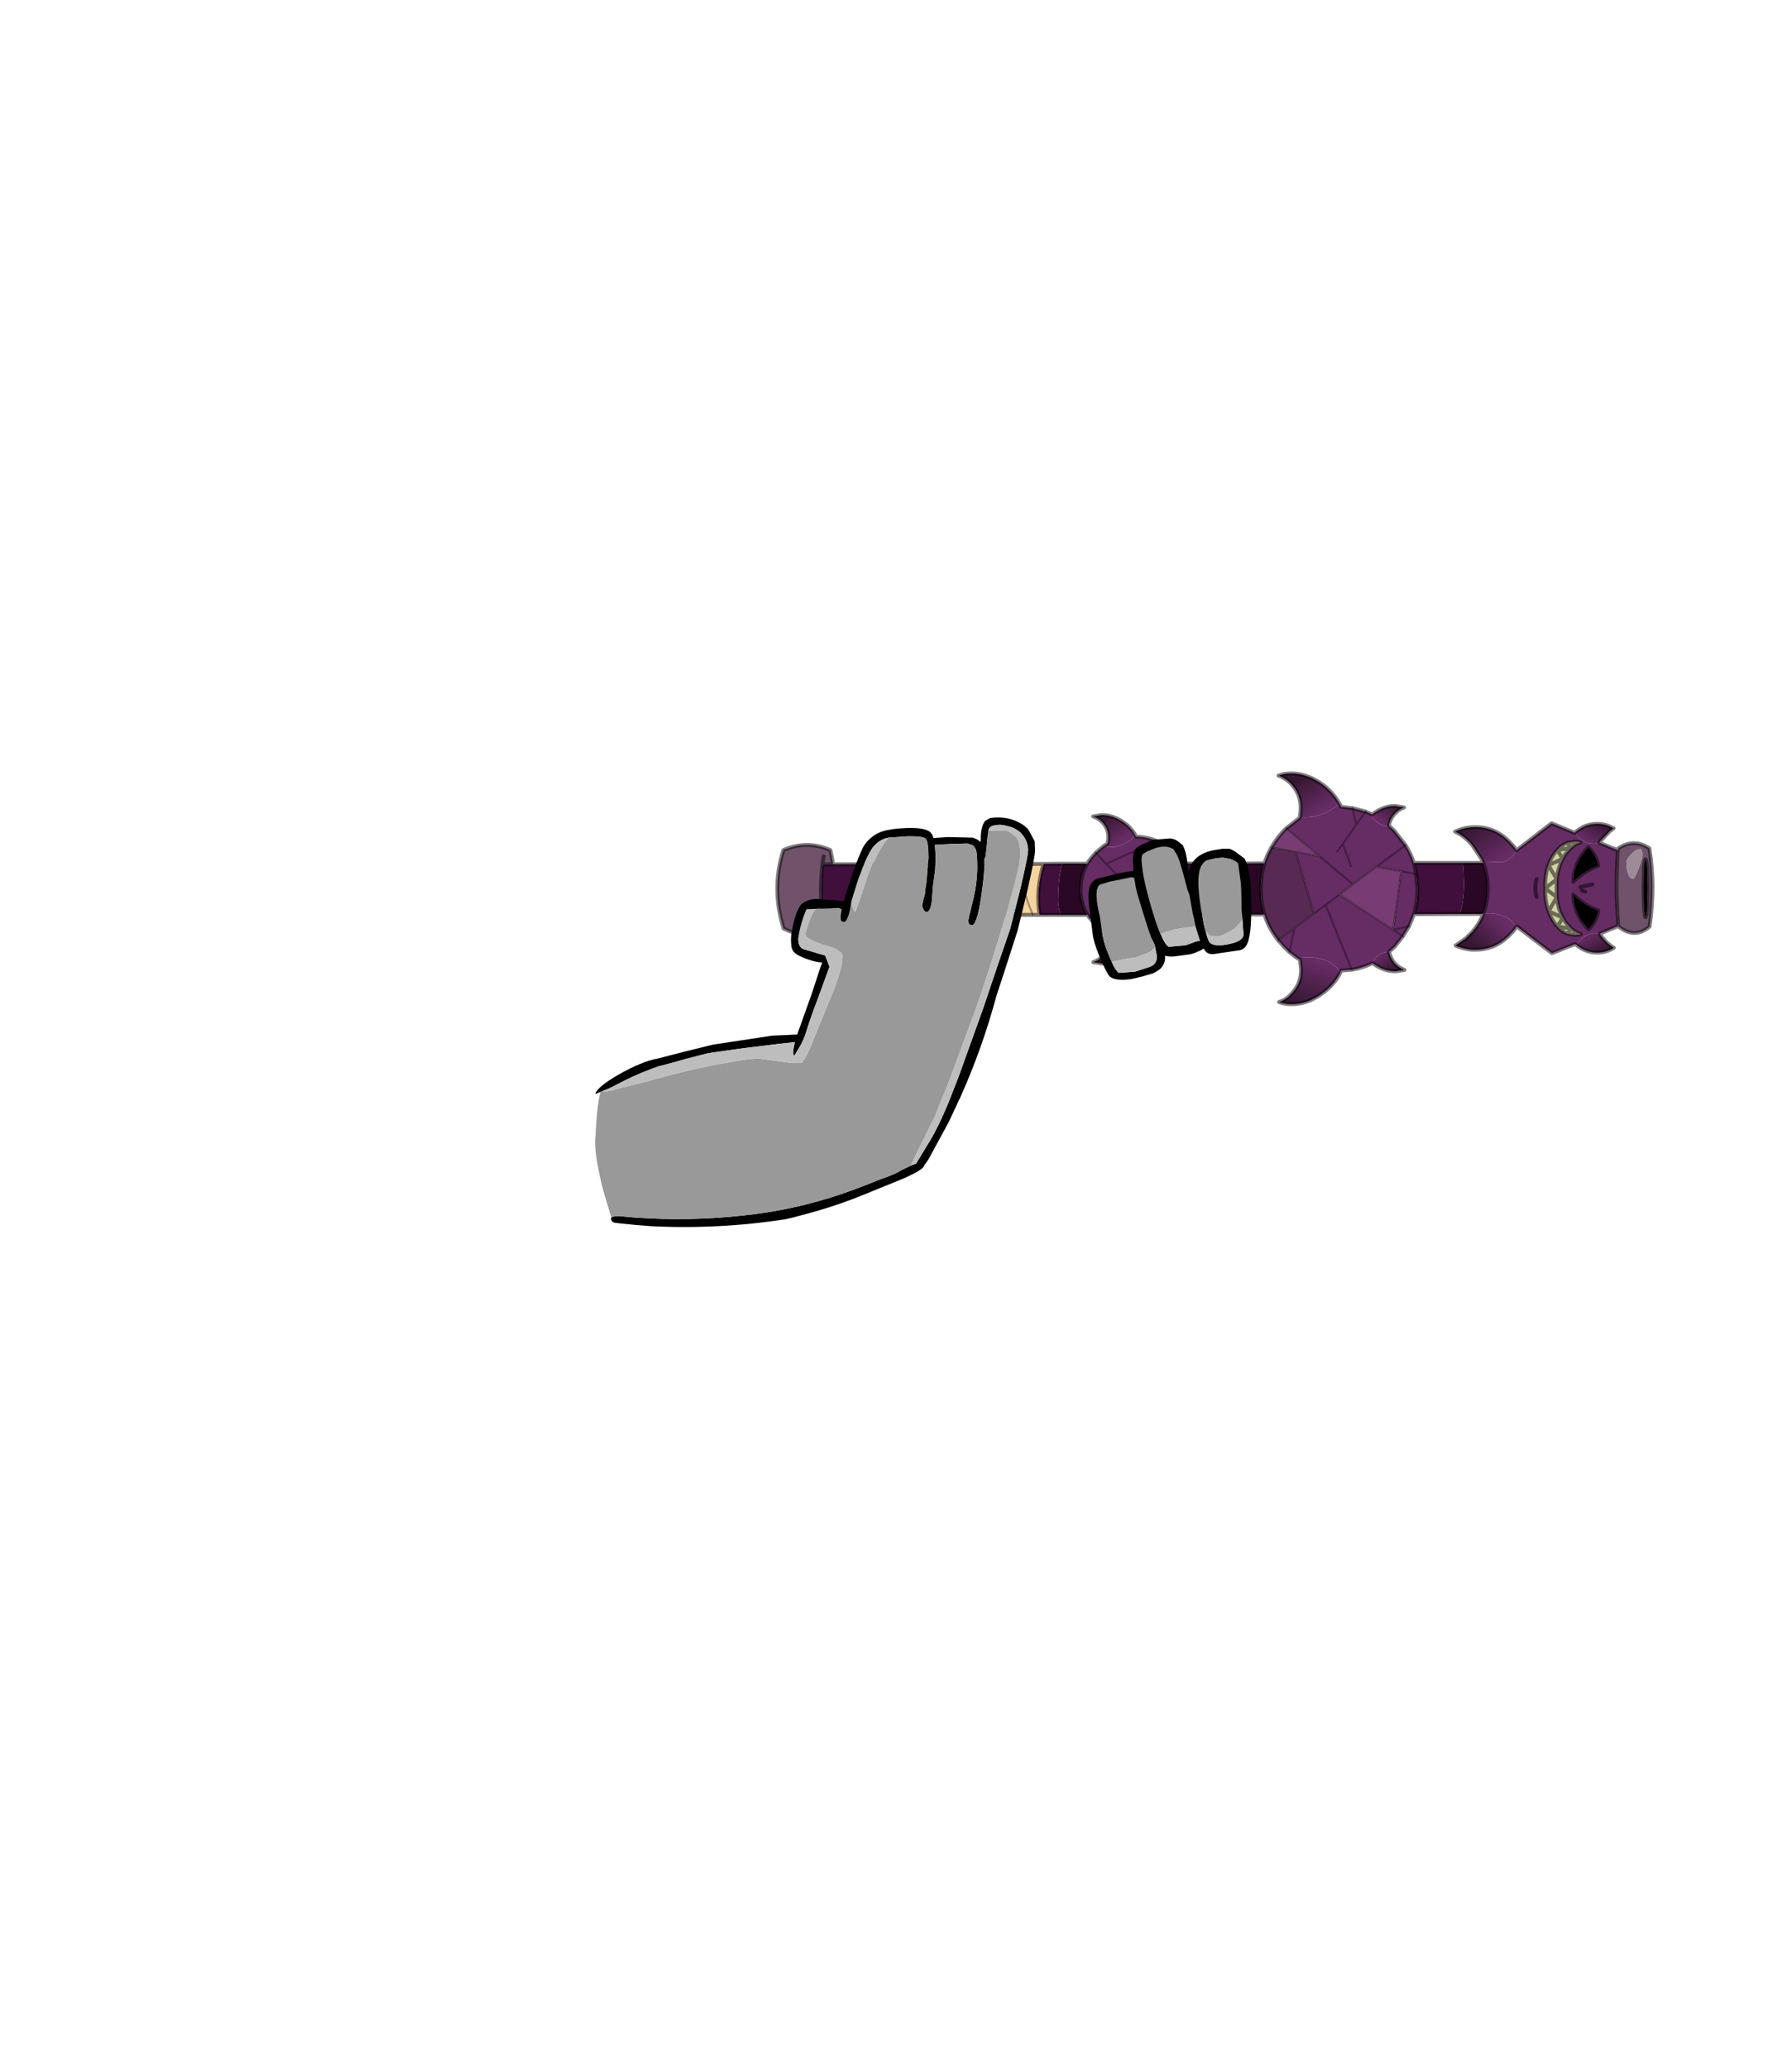 <?xml version="1.0" encoding="UTF-8" standalone="no"?>
<svg xmlns:xlink="http://www.w3.org/1999/xlink" height="531.5px" width="460.6px" xmlns="http://www.w3.org/2000/svg">
  <g transform="matrix(1.0, 0.0, 0.0, 1.0, 193.65, 334.05)">
    <use height="117.05" transform="matrix(1.0, 0.0, 0.0, 1.0, -40.7, -135.75)" width="272.3" xlink:href="#shape0"/>
  </g>
  <defs>
    <g id="shape0" transform="matrix(1.0, 0.0, 0.0, 1.0, 40.7, 135.75)">
      <path d="M90.1 -116.65 L91.0 -117.2 91.15 -117.9 Q91.55 -120.65 89.8 -122.6 88.75 -123.75 87.3 -124.2 L89.55 -124.55 Q92.55 -124.55 95.25 -122.6 97.0 -121.35 98.0 -119.7 97.65 -118.6 96.6 -117.9 93.05 -115.6 90.1 -116.65" fill="url(#gradient0)" fill-rule="evenodd" stroke="none"/>
      <path d="M98.0 -119.7 L98.35 -119.0 Q101.2 -118.95 103.6 -117.9 L103.9 -117.8 106.85 -115.95 107.85 -115.1 108.55 -114.4 110.2 -112.1 Q111.4 -110.15 111.75 -107.85 L111.95 -106.75 111.95 -105.55 Q111.95 -102.45 110.75 -99.8 L110.3 -98.95 Q109.3 -97.4 107.9 -96.0 L106.9 -95.05 103.95 -93.2 Q101.45 -92.05 98.55 -92.0 96.6 -94.35 93.55 -95.25 L93.35 -95.25 92.25 -95.1 90.65 -94.0 Q89.4 -94.8 88.25 -95.95 L86.35 -98.2 85.85 -98.9 Q84.1 -101.85 84.1 -105.5 84.1 -109.1 85.8 -112.05 86.7 -113.55 88.0 -114.85 L88.2 -115.05 90.1 -116.65 Q93.05 -115.6 96.6 -117.9 97.65 -118.6 98.0 -119.7 M136.95 -121.15 L140.35 -123.8 140.45 -124.05 Q145.8 -123.55 150.0 -127.05 L150.6 -127.55 151.1 -126.65 153.95 -126.35 157.35 -125.45 158.75 -124.85 Q159.6 -122.4 162.7 -121.65 L163.7 -121.5 164.75 -120.5 167.6 -116.85 Q169.0 -114.65 169.75 -112.25 L170.35 -109.4 170.35 -109.35 170.7 -105.7 Q170.7 -102.2 169.8 -99.1 L168.55 -96.0 166.95 -93.4 164.85 -90.75 163.45 -89.45 162.25 -89.3 Q161.55 -89.1 160.8 -88.7 159.45 -87.55 159.05 -86.45 156.6 -85.25 153.8 -84.8 L151.15 -84.6 150.85 -84.05 Q148.9 -87.6 143.05 -88.05 L139.7 -87.85 137.75 -89.35 136.35 -90.7 134.9 -92.35 139.05 -95.45 144.05 -99.2 139.4 -115.1 145.55 -113.95 154.1 -106.75 145.55 -113.95 136.95 -121.15 M159.25 -124.85 L159.3 -124.9 159.35 -124.65 159.25 -124.85 M187.6 -112.25 L187.55 -112.3 187.5 -112.4 192.9 -112.55 Q195.25 -113.45 196.1 -115.6 L196.1 -115.55 196.15 -115.5 205.15 -122.45 211.1 -120.0 211.5 -120.35 211.5 -119.55 Q213.35 -116.85 216.75 -117.25 L216.85 -117.3 217.45 -117.45 222.2 -115.5 Q221.5 -106.3 222.3 -96.05 L217.5 -94.05 217.6 -93.95 Q214.25 -94.95 211.5 -91.2 L211.15 -91.4 205.25 -89.05 196.2 -95.95 196.1 -95.75 196.0 -95.65 Q195.1 -97.8 192.5 -98.7 190.15 -99.55 187.6 -99.2 188.75 -102.15 188.75 -105.7 188.75 -109.25 187.6 -112.25 M94.3 -108.25 L96.45 -106.0 98.55 -103.8 99.1 -103.25 101.05 -101.2 106.9 -95.05 101.05 -101.2 99.1 -103.25 98.55 -103.8 90.3 -103.2 98.55 -103.8 96.45 -106.0 94.3 -108.25 90.3 -103.2 86.35 -98.2 90.3 -103.2 94.3 -108.25 90.7 -112.0 88.0 -114.85 90.7 -112.0 94.3 -108.25 M108.55 -114.4 L106.9 -113.25 96.45 -106.0 106.9 -113.25 97.15 -114.95 90.7 -112.0 97.15 -114.95 106.9 -113.25 108.55 -114.4 M97.15 -114.95 L103.6 -117.9 97.15 -114.95 M109.05 -106.4 L99.1 -103.25 109.05 -106.4 111.75 -107.85 109.05 -106.4 111.95 -106.75 109.05 -106.4 M101.05 -101.2 L110.75 -99.8 101.05 -101.2 M154.1 -106.75 L150.6 -104.1 147.05 -101.45 144.05 -99.2 147.05 -101.45 150.6 -104.1 164.45 -95.05 166.5 -110.1 160.15 -111.25 154.1 -106.75 M150.05 -115.1 L151.5 -117.15 154.95 -122.1 157.35 -125.45 154.95 -122.1 151.5 -117.15 153.6 -111.4 151.5 -117.15 150.05 -115.1 M154.95 -122.1 L153.95 -126.35 154.95 -122.1 M139.05 -95.45 L137.75 -89.35 139.05 -95.45 M147.05 -101.45 L153.8 -84.8 147.05 -101.45 M166.5 -110.1 L170.35 -109.4 166.5 -110.1 M201.3 -103.5 Q200.65 -105.8 201.3 -108.1 200.65 -105.8 201.3 -103.5 M217.1 -111.5 Q216.8 -114.1 214.6 -116.25 210.85 -112.4 210.75 -107.45 213.7 -110.3 217.1 -111.5 M203.55 -105.7 L203.5 -105.0 Q203.5 -102.2 204.4 -99.85 204.9 -98.35 205.75 -97.05 L206.65 -95.9 Q207.85 -94.6 209.25 -94.05 L211.2 -93.75 212.55 -93.9 212.7 -93.95 212.6 -93.95 Q211.35 -94.35 210.15 -95.4 L208.7 -97.05 208.05 -98.15 Q206.75 -100.5 206.5 -103.45 L206.45 -104.75 206.45 -105.65 206.45 -106.6 206.5 -108.05 Q206.75 -110.95 208.05 -113.35 L208.65 -114.45 210.1 -116.1 Q211.25 -117.2 212.6 -117.55 L211.15 -117.75 209.2 -117.4 Q207.8 -116.9 206.6 -115.55 L205.7 -114.45 Q204.85 -113.15 204.35 -111.65 203.5 -109.3 203.5 -106.45 L203.55 -105.75 203.55 -105.7 M212.9 -105.2 L213.8 -104.85 212.9 -105.2 M210.75 -104.05 Q210.9 -99.05 214.65 -95.2 216.8 -97.45 217.15 -100.0 213.75 -101.2 210.75 -104.05 M212.55 -106.05 L215.65 -106.75 212.55 -106.05 M166.95 -93.4 L164.45 -95.05 168.55 -96.0 164.45 -95.05 166.95 -93.4 M167.6 -116.85 L160.15 -111.25 167.6 -116.85" fill="#662c64" fill-rule="evenodd" stroke="none"/>
      <path d="M124.5 -112.1 L131.35 -112.15 Q130.4 -109.05 130.4 -105.6 130.4 -102.1 131.35 -99.0 L124.65 -99.0 124.65 -99.1 Q123.85 -101.65 123.85 -105.6 123.85 -108.05 124.25 -110.6 L124.5 -112.1 M182.15 -112.25 L187.6 -112.25 Q188.75 -109.25 188.75 -105.7 188.75 -102.15 187.6 -99.2 L187.25 -99.15 181.55 -99.15 181.9 -100.35 Q182.65 -103.05 182.65 -106.8 L182.5 -111.25 182.15 -112.25 M85.85 -98.9 L79.0 -98.9 Q78.3 -100.9 78.3 -102.6 78.3 -107.35 79.05 -110.8 L79.4 -112.05 85.8 -112.05 Q84.1 -109.1 84.1 -105.5 84.1 -101.85 85.85 -98.9" fill="#2b0726" fill-rule="evenodd" stroke="none"/>
      <path d="M110.2 -112.1 L124.5 -112.1 124.25 -110.6 Q123.85 -108.05 123.85 -105.6 123.85 -101.65 124.65 -99.1 L124.65 -99.0 110.3 -98.95 110.75 -99.8 Q111.95 -102.45 111.95 -105.55 L111.95 -106.75 111.75 -107.85 Q111.4 -110.15 110.2 -112.1 M169.75 -112.25 L182.15 -112.25 182.5 -111.25 182.65 -106.8 Q182.65 -103.05 181.9 -100.35 L181.55 -99.15 169.8 -99.1 Q170.7 -102.2 170.7 -105.7 L170.35 -109.35 170.35 -109.4 169.75 -112.25 M79.0 -98.9 L73.55 -98.9 Q73.05 -102.5 73.25 -105.0 73.45 -107.5 73.95 -109.5 74.35 -111.5 74.65 -112.0 L79.4 -112.05 79.05 -110.8 Q78.3 -107.35 78.3 -102.6 78.3 -100.9 79.0 -98.9 M33.05 -98.8 L20.45 -98.8 17.95 -98.75 17.75 -98.75 Q16.95 -105.15 17.75 -111.9 L17.95 -111.9 20.5 -111.9 33.8 -111.95 Q33.2 -110.95 32.75 -109.65 31.95 -107.15 31.95 -104.2 L32.15 -101.65 32.65 -99.75 33.05 -98.8" fill="#400f3c" fill-rule="evenodd" stroke="none"/>
      <path d="M140.45 -124.05 L140.55 -124.85 Q141.15 -129.15 138.55 -132.2 137.05 -133.95 134.95 -134.7 136.4 -135.25 138.2 -135.25 142.5 -135.25 146.5 -132.25 149.1 -130.2 150.6 -127.55 L150.0 -127.05 Q145.8 -123.55 140.45 -124.05" fill="url(#gradient1)" fill-rule="evenodd" stroke="none"/>
      <path d="M158.75 -124.85 L159.1 -124.75 159.25 -124.85 159.35 -124.65 159.3 -124.9 Q162.0 -126.9 164.9 -126.9 L167.25 -126.5 Q165.75 -126.0 164.7 -124.75 163.6 -123.45 163.35 -121.9 L163.7 -121.5 162.7 -121.65 Q159.6 -122.4 158.75 -124.85" fill="url(#gradient2)" fill-rule="evenodd" stroke="none"/>
      <path d="M133.15 -116.25 Q134.4 -118.45 136.25 -120.45 L136.95 -121.15 145.55 -113.95 139.4 -115.1 133.15 -116.25 M150.6 -104.1 L154.1 -106.75 160.15 -111.25 166.5 -110.1 164.45 -95.05 150.6 -104.1" fill="#783b73" fill-rule="evenodd" stroke="none"/>
      <path d="M131.35 -112.15 Q132.0 -114.3 133.15 -116.25 L139.4 -115.1 144.05 -99.2 139.05 -95.45 134.9 -92.35 Q132.45 -95.4 131.35 -99.0 130.4 -102.1 130.4 -105.6 130.4 -109.05 131.35 -112.15" fill="#572953" fill-rule="evenodd" stroke="none"/>
      <path d="M222.2 -115.5 L222.3 -116.0 Q226.3 -118.65 230.3 -116.0 231.85 -106.3 230.35 -95.9 226.6 -92.6 222.35 -95.9 L222.3 -96.05 Q221.5 -106.3 222.2 -115.5 M20.45 -98.8 L19.8 -95.45 Q14.1 -92.15 7.75 -95.4 4.55 -105.65 7.7 -115.55 13.75 -118.2 19.8 -115.55 L20.5 -111.9 17.95 -111.9 17.75 -111.9 Q16.95 -105.15 17.75 -98.75 L17.95 -98.75 20.45 -98.8 M18.05 -113.95 L17.75 -111.9 18.05 -113.95 M18.1 -96.7 L17.75 -98.75 18.1 -96.7 M226.15 -114.95 L225.6 -114.5 Q224.4 -113.25 224.4 -112.25 224.4 -111.15 224.7 -109.95 225.15 -108.2 226.05 -108.2 226.55 -108.2 227.55 -110.9 228.5 -113.45 228.5 -114.25 228.5 -115.5 228.05 -115.8 L227.3 -115.7 Q226.75 -115.5 226.15 -114.95 M228.9 -111.0 L228.8 -105.75 Q228.8 -102.65 228.95 -100.5 229.1 -98.3 229.3 -98.3 229.5 -98.3 229.7 -100.5 L229.85 -105.75 229.7 -111.0 Q229.5 -113.2 229.3 -113.2 229.1 -113.2 228.9 -111.0" fill="#70536b" fill-rule="evenodd" stroke="none"/>
      <path d="M73.55 -98.9 L71.8 -98.9 63.1 -98.9 56.6 -98.85 51.05 -98.85 47.35 -98.85 42.3 -98.85 33.05 -98.8 32.65 -99.75 32.15 -101.65 31.95 -104.2 Q31.95 -107.15 32.75 -109.65 33.2 -110.95 33.8 -111.95 L38.75 -111.95 42.05 -111.95 48.15 -111.95 57.15 -112.0 61.0 -112.0 64.55 -112.0 69.05 -112.0 74.65 -112.0 Q74.35 -111.5 73.95 -109.5 73.45 -107.5 73.25 -105.0 73.05 -102.5 73.55 -98.9 M38.75 -111.95 Q38.85 -109.45 40.05 -105.2 L40.55 -103.75 Q41.4 -101.0 42.3 -98.85 41.4 -101.0 40.55 -103.75 L40.05 -105.2 Q38.85 -109.45 38.75 -111.95 M64.55 -112.0 L63.35 -108.4 Q62.9 -106.3 62.9 -102.5 L63.1 -98.9 62.9 -102.5 Q62.9 -106.3 63.35 -108.4 L64.55 -112.0 M71.8 -98.9 L70.55 -102.1 Q69.05 -106.8 69.05 -111.55 L69.05 -112.0 69.05 -111.55 Q69.05 -106.8 70.55 -102.1 L71.8 -98.9 M40.05 -105.2 Q40.3 -107.75 41.4 -110.4 L42.05 -111.95 41.4 -110.4 Q40.3 -107.75 40.05 -105.2 M51.05 -98.85 Q51.85 -100.8 53.65 -103.8 L55.85 -106.9 55.75 -104.15 Q55.75 -102.15 56.6 -98.85 55.75 -102.15 55.75 -104.15 L55.85 -106.9 53.65 -103.8 Q51.85 -100.8 51.05 -98.85 M61.0 -112.0 Q58.2 -109.8 55.85 -106.9 L56.1 -108.5 57.15 -112.0 56.1 -108.5 55.85 -106.9 Q58.2 -109.8 61.0 -112.0 M48.15 -111.95 L47.7 -110.6 Q47.0 -107.55 47.0 -103.15 47.0 -101.2 47.35 -98.85 47.0 -101.2 47.0 -103.15 47.0 -107.55 47.7 -110.6 L48.15 -111.95" fill="#f5d59f" fill-rule="evenodd" stroke="none"/>
      <path d="M150.85 -84.05 Q149.45 -81.2 146.6 -79.0 L145.1 -77.95 143.2 -76.95 Q140.8 -75.95 138.35 -75.95 136.5 -75.95 135.1 -76.5 136.3 -76.9 137.3 -77.65 L137.65 -77.95 138.65 -79.0 Q141.3 -82.05 140.6 -86.35 L140.45 -87.4 139.7 -87.85 143.05 -88.05 Q148.9 -87.6 150.85 -84.05" fill="url(#gradient3)" fill-rule="evenodd" stroke="none"/>
      <path d="M163.45 -89.45 L163.4 -89.4 Q163.7 -87.8 164.75 -86.55 165.85 -85.3 167.35 -84.75 L165.0 -84.4 Q161.95 -84.4 159.15 -86.5 L159.05 -86.45 Q159.45 -87.55 160.8 -88.7 161.55 -89.1 162.25 -89.3 L163.45 -89.45" fill="url(#gradient4)" fill-rule="evenodd" stroke="none"/>
      <path d="M98.55 -92.0 L98.4 -92.0 Q97.45 -89.95 95.3 -88.35 92.6 -86.4 89.6 -86.4 L87.35 -86.75 Q88.8 -87.25 89.85 -88.35 91.65 -90.3 91.2 -93.15 L91.05 -93.8 Q90.85 -93.85 90.65 -94.0 L92.25 -95.1 93.35 -95.25 93.55 -95.25 Q96.6 -94.35 98.55 -92.0" fill="url(#gradient5)" fill-rule="evenodd" stroke="none"/>
      <path d="M187.5 -112.4 L187.1 -113.35 184.75 -116.85 Q182.85 -119.1 180.55 -120.2 L180.35 -120.3 180.6 -120.4 Q182.85 -121.45 185.55 -121.45 191.0 -121.5 194.85 -117.1 L195.1 -116.85 196.1 -115.6 Q195.25 -113.45 192.9 -112.55 L187.5 -112.4" fill="url(#gradient6)" fill-rule="evenodd" stroke="none"/>
      <path d="M187.6 -99.15 L187.25 -99.15 187.6 -99.2 187.6 -99.15" fill="url(#gradient7)" fill-rule="evenodd" stroke="none"/>
      <path d="M196.0 -95.65 L195.15 -94.55 194.75 -94.15 Q190.95 -89.95 185.6 -89.95 L184.6 -89.95 Q182.55 -90.15 180.7 -90.9 L180.5 -91.05 180.8 -91.25 183.1 -92.85 184.8 -94.55 Q186.2 -96.15 187.1 -98.0 L187.6 -99.1 187.6 -99.15 187.6 -99.2 Q190.15 -99.55 192.5 -98.7 195.1 -97.8 196.0 -95.65" fill="url(#gradient8)" fill-rule="evenodd" stroke="none"/>
      <path d="M211.5 -120.35 L211.7 -120.5 Q214.0 -122.3 216.85 -122.3 218.9 -122.3 220.7 -121.35 L221.1 -121.15 220.1 -120.4 217.7 -117.85 217.45 -117.45 216.85 -117.3 216.75 -117.25 Q213.35 -116.85 211.5 -119.55 L211.5 -120.35" fill="url(#gradient9)" fill-rule="evenodd" stroke="none"/>
      <path d="M217.1 -111.5 Q213.7 -110.3 210.75 -107.45 210.85 -112.4 214.6 -116.25 216.8 -114.1 217.1 -111.5 M210.75 -104.05 Q213.75 -101.2 217.15 -100.0 216.8 -97.45 214.65 -95.2 210.9 -99.05 210.75 -104.05 M228.9 -111.0 Q229.1 -113.2 229.3 -113.2 229.5 -113.2 229.7 -111.0 L229.85 -105.75 229.7 -100.5 Q229.5 -98.3 229.3 -98.3 229.1 -98.3 228.95 -100.5 228.8 -102.65 228.8 -105.75 L228.9 -111.0" fill="#000000" fill-rule="evenodd" stroke="none"/>
      <path d="M203.55 -105.75 L203.5 -106.45 Q203.5 -109.3 204.35 -111.65 204.85 -113.15 205.7 -114.45 L206.6 -115.55 Q207.8 -116.9 209.2 -117.4 L211.15 -117.75 212.6 -117.55 Q211.25 -117.2 210.1 -116.1 L208.65 -114.45 208.05 -113.35 Q206.75 -110.95 206.5 -108.05 L206.45 -106.6 206.45 -105.65 206.45 -104.75 206.5 -103.45 Q206.75 -100.5 208.05 -98.15 L208.7 -97.05 210.15 -95.4 Q211.35 -94.35 212.6 -93.95 L212.7 -93.95 212.55 -93.9 211.2 -93.75 209.25 -94.05 Q207.85 -94.6 206.65 -95.9 L205.75 -97.05 Q204.9 -98.35 204.4 -99.85 203.5 -102.2 203.5 -105.0 L203.55 -105.7 203.55 -105.75 206.5 -108.05 204.35 -111.65 208.05 -113.35 206.6 -115.55 210.1 -116.1 209.2 -117.4 210.1 -116.1 206.6 -115.55 208.05 -113.35 204.35 -111.65 206.5 -108.05 203.55 -105.75 M203.55 -105.7 L206.5 -103.45 204.4 -99.85 206.5 -103.45 203.55 -105.7 M204.4 -99.85 L208.05 -98.15 206.65 -95.9 210.15 -95.4 209.25 -94.05 210.15 -95.4 206.65 -95.9 208.05 -98.15 204.4 -99.85" fill="#d4d4a9" fill-rule="evenodd" stroke="none"/>
      <path d="M226.15 -114.95 Q226.75 -115.5 227.3 -115.7 L228.05 -115.8 Q228.5 -115.5 228.5 -114.25 228.5 -113.45 227.55 -110.9 226.55 -108.2 226.05 -108.2 225.15 -108.2 224.7 -109.95 224.4 -111.15 224.4 -112.25 224.4 -113.25 225.6 -114.5 L226.15 -114.95" fill="#9c8c98" fill-rule="evenodd" stroke="none"/>
      <path d="M217.6 -93.95 L218.2 -93.1 Q219.55 -91.4 221.05 -90.5 L221.15 -90.45 221.1 -90.4 Q219.15 -89.2 216.9 -89.2 214.0 -89.2 211.7 -91.05 L211.5 -91.2 Q214.25 -94.95 217.6 -93.95" fill="url(#gradient10)" fill-rule="evenodd" stroke="none"/>
      <path d="M90.1 -116.65 L91.0 -117.2 91.15 -117.9 Q91.55 -120.65 89.8 -122.6 88.75 -123.75 87.3 -124.2 L89.55 -124.55 Q92.55 -124.55 95.25 -122.6 97.0 -121.35 98.0 -119.7 L98.35 -119.0 Q101.2 -118.95 103.6 -117.9 L103.9 -117.8 106.85 -115.95 107.85 -115.1 108.55 -114.4 110.2 -112.1 124.5 -112.1 131.35 -112.15 Q132.0 -114.3 133.15 -116.25 134.4 -118.45 136.25 -120.45 L136.95 -121.15 140.35 -123.8 140.45 -124.05 140.55 -124.85 Q141.15 -129.15 138.55 -132.2 137.05 -133.95 134.95 -134.7 136.4 -135.25 138.2 -135.25 142.5 -135.25 146.5 -132.25 149.1 -130.2 150.6 -127.55 L151.1 -126.65 153.95 -126.35 157.35 -125.45 158.75 -124.85 159.1 -124.75 159.25 -124.85 159.3 -124.9 Q162.0 -126.9 164.9 -126.9 L167.25 -126.5 Q165.75 -126.0 164.7 -124.75 163.6 -123.45 163.35 -121.9 L163.7 -121.5 164.75 -120.5 167.6 -116.85 Q169.0 -114.65 169.75 -112.25 L182.15 -112.25 187.6 -112.25 187.55 -112.3 187.5 -112.4 187.1 -113.35 184.75 -116.85 Q182.85 -119.1 180.55 -120.2 L180.35 -120.3 180.6 -120.4 Q182.85 -121.45 185.55 -121.45 191.0 -121.5 194.85 -117.1 L195.1 -116.85 196.1 -115.6 196.1 -115.55 196.15 -115.5 205.15 -122.45 211.1 -120.0 211.5 -120.35 211.7 -120.5 Q214.0 -122.3 216.85 -122.3 218.9 -122.3 220.7 -121.35 L221.1 -121.15 220.1 -120.4 217.7 -117.85 217.45 -117.45 222.2 -115.5 222.3 -116.0 Q226.3 -118.65 230.3 -116.0 231.85 -106.3 230.35 -95.9 226.6 -92.6 222.35 -95.9 L222.3 -96.05 217.5 -94.05 217.6 -93.95 218.2 -93.1 Q219.55 -91.4 221.05 -90.5 L221.15 -90.45 221.1 -90.4 Q219.15 -89.2 216.9 -89.2 214.0 -89.2 211.7 -91.05 L211.5 -91.2 211.15 -91.4 205.25 -89.05 196.2 -95.95 196.1 -95.75 196.0 -95.65 195.15 -94.55 194.75 -94.15 Q190.95 -89.95 185.6 -89.95 L184.6 -89.95 Q182.55 -90.15 180.7 -90.9 L180.5 -91.05 180.8 -91.25 183.1 -92.85 184.8 -94.55 Q186.2 -96.15 187.1 -98.0 L187.6 -99.1 187.6 -99.15 187.25 -99.15 181.55 -99.15 169.8 -99.1 168.55 -96.0 166.95 -93.4 164.85 -90.75 163.45 -89.45 163.4 -89.4 Q163.7 -87.8 164.75 -86.55 165.85 -85.3 167.35 -84.75 L165.0 -84.4 Q161.95 -84.4 159.15 -86.5 L159.05 -86.45 Q156.6 -85.25 153.8 -84.8 L151.15 -84.6 150.85 -84.05 Q149.45 -81.2 146.6 -79.0 L145.1 -77.95 143.2 -76.95 Q140.8 -75.95 138.35 -75.95 136.5 -75.95 135.1 -76.5 136.3 -76.9 137.3 -77.65 L137.65 -77.95 138.65 -79.0 Q141.3 -82.05 140.6 -86.35 L140.45 -87.4 139.7 -87.85 137.75 -89.35 136.35 -90.7 134.9 -92.35 Q132.45 -95.4 131.35 -99.0 L124.65 -99.0 110.3 -98.95 Q109.3 -97.4 107.9 -96.0 L106.9 -95.05 103.95 -93.2 Q101.45 -92.05 98.55 -92.0 L98.4 -92.0 Q97.45 -89.95 95.3 -88.35 92.6 -86.4 89.6 -86.4 L87.35 -86.75 Q88.8 -87.25 89.85 -88.35 91.65 -90.3 91.2 -93.15 L91.05 -93.8 Q90.85 -93.85 90.65 -94.0 89.4 -94.8 88.25 -95.95 L86.35 -98.2 85.85 -98.9 79.0 -98.9 73.55 -98.9 71.8 -98.9 63.1 -98.9 56.6 -98.85 51.05 -98.85 47.35 -98.85 42.3 -98.85 33.05 -98.8 20.45 -98.8 19.8 -95.45 Q14.1 -92.15 7.75 -95.4 4.55 -105.65 7.7 -115.55 13.75 -118.2 19.8 -115.55 L20.5 -111.9 33.8 -111.95 38.75 -111.95 42.05 -111.95 48.15 -111.95 57.15 -112.0 61.0 -112.0 64.55 -112.0 69.05 -112.0 74.65 -112.0 79.4 -112.05 85.8 -112.05 Q86.7 -113.55 88.0 -114.85 L88.2 -115.05 90.1 -116.65 M85.85 -98.9 Q84.1 -101.85 84.1 -105.5 84.1 -109.1 85.8 -112.05 M110.2 -112.1 Q111.4 -110.15 111.75 -107.85 L111.95 -106.75 111.95 -105.55 Q111.95 -102.45 110.75 -99.8 L110.3 -98.95 M131.35 -99.0 Q130.4 -102.1 130.4 -105.6 130.4 -109.05 131.35 -112.15 M17.75 -111.9 L18.05 -113.95 M17.75 -111.9 Q16.95 -105.15 17.75 -98.75 L18.1 -96.7 M17.95 -98.75 L20.45 -98.8 M33.05 -98.8 L32.65 -99.75 32.15 -101.65 31.95 -104.2 Q31.95 -107.15 32.75 -109.65 33.2 -110.95 33.8 -111.95 M17.95 -111.9 L20.5 -111.9 M73.55 -98.9 Q73.05 -102.5 73.25 -105.0 73.45 -107.5 73.95 -109.5 74.35 -111.5 74.65 -112.0 M169.8 -99.1 Q170.7 -102.2 170.7 -105.7 L170.35 -109.35 M170.35 -109.4 L169.75 -112.25 M187.6 -99.2 L187.6 -99.15 M187.6 -99.2 Q188.75 -102.15 188.75 -105.7 188.75 -109.25 187.6 -112.25 M201.3 -108.1 Q200.65 -105.8 201.3 -103.5 M217.1 -111.5 Q213.7 -110.3 210.75 -107.45 210.85 -112.4 214.6 -116.25 216.8 -114.1 217.1 -111.5 M203.55 -105.75 L203.5 -106.45 Q203.5 -109.3 204.35 -111.65 204.85 -113.15 205.7 -114.45 L206.6 -115.55 Q207.8 -116.9 209.2 -117.4 L211.15 -117.75 212.6 -117.55 Q211.25 -117.2 210.1 -116.1 L208.65 -114.45 208.05 -113.35 Q206.75 -110.95 206.5 -108.05 L206.45 -106.6 206.45 -105.65 206.45 -104.75 206.5 -103.45 Q206.75 -100.5 208.05 -98.15 L208.7 -97.05 210.15 -95.4 Q211.35 -94.35 212.6 -93.95 L212.7 -93.95 212.55 -93.9 211.2 -93.75 209.25 -94.05 Q207.85 -94.6 206.65 -95.9 L205.75 -97.05 Q204.9 -98.35 204.4 -99.85 203.5 -102.2 203.5 -105.0 L203.55 -105.7 206.5 -103.45 204.4 -99.85 208.05 -98.15 206.65 -95.9 210.15 -95.4 209.25 -94.05 M203.55 -105.75 L206.5 -108.05 204.35 -111.65 208.05 -113.35 206.6 -115.55 210.1 -116.1 209.2 -117.4 M213.8 -104.85 L212.9 -105.2 M210.75 -104.05 Q210.9 -99.05 214.65 -95.2 216.8 -97.45 217.15 -100.0 213.75 -101.2 210.75 -104.05 M215.65 -106.75 L212.55 -106.05 M228.9 -111.0 Q229.1 -113.2 229.3 -113.2 229.5 -113.2 229.7 -111.0 L229.85 -105.75 229.7 -100.5 Q229.5 -98.3 229.3 -98.3 229.1 -98.3 228.95 -100.5 228.8 -102.65 228.8 -105.75 L228.9 -111.0 M222.2 -115.5 Q221.5 -106.3 222.3 -96.05" fill="none" stroke="#000000" stroke-linecap="round" stroke-linejoin="round" stroke-opacity="0.502" stroke-width="1.0"/>
      <path d="M86.35 -98.2 L90.3 -103.2 94.3 -108.25 90.7 -112.0 88.0 -114.85 M106.9 -95.05 L101.05 -101.2 99.1 -103.25 98.55 -103.8 90.3 -103.2 M98.55 -103.8 L96.45 -106.0 94.3 -108.25 M96.45 -106.0 L106.9 -113.25 97.15 -114.95 90.7 -112.0 M106.9 -113.25 L108.55 -114.4 M111.75 -107.85 L109.05 -106.4 111.95 -106.75 M110.75 -99.8 L101.05 -101.2 M99.1 -103.25 L109.05 -106.4 M103.6 -117.9 L97.15 -114.95 M139.4 -115.1 L133.15 -116.25 M150.6 -104.1 L154.1 -106.75 145.55 -113.95 139.4 -115.1 144.05 -99.2 147.05 -101.45 150.6 -104.1 164.45 -95.05 166.5 -110.1 160.15 -111.25 154.1 -106.75 M157.35 -125.45 L154.95 -122.1 151.5 -117.15 153.6 -111.4 M151.5 -117.15 L150.05 -115.1 M136.95 -121.15 L145.55 -113.95 M153.95 -126.35 L154.95 -122.1 M42.3 -98.85 Q41.4 -101.0 40.55 -103.75 L40.05 -105.2 Q38.85 -109.45 38.75 -111.95 M47.35 -98.85 Q47.0 -101.2 47.0 -103.15 47.0 -107.55 47.7 -110.6 L48.15 -111.95 M57.15 -112.0 L56.1 -108.5 55.85 -106.9 Q58.2 -109.8 61.0 -112.0 M56.6 -98.85 Q55.75 -102.15 55.75 -104.15 L55.85 -106.9 53.65 -103.8 Q51.85 -100.8 51.05 -98.85 M42.05 -111.95 L41.4 -110.4 Q40.3 -107.75 40.05 -105.2 M69.05 -112.0 L69.05 -111.55 Q69.05 -106.8 70.55 -102.1 L71.8 -98.9 M63.1 -98.9 L62.9 -102.5 Q62.9 -106.3 63.35 -108.4 L64.55 -112.0 M137.75 -89.35 L139.05 -95.45 134.9 -92.35 M139.05 -95.45 L144.05 -99.2 M153.8 -84.8 L147.05 -101.45 M170.35 -109.35 L170.35 -109.4 166.5 -110.1 M168.55 -96.0 L164.45 -95.05 166.95 -93.4 M160.15 -111.25 L167.6 -116.85" fill="none" stroke="#000000" stroke-linecap="round" stroke-linejoin="round" stroke-opacity="0.333" stroke-width="0.5"/>
      <path d="M100.6 -117.3 L102.65 -118.2 107.15 -118.55 Q108.4 -118.4 109.1 -117.8 L110.35 -116.85 Q111.1 -115.4 111.4 -113.35 L111.45 -112.95 111.9 -110.0 Q112.85 -114.4 118.15 -115.5 L120.55 -115.9 122.4 -115.9 123.15 -115.55 123.7 -115.25 126.15 -113.45 126.4 -113.1 127.0 -111.45 127.65 -108.25 127.85 -106.35 127.95 -102.45 127.95 -101.15 Q128.05 -93.15 126.7 -91.05 126.1 -90.05 124.95 -89.8 L122.5 -89.45 118.1 -88.8 Q116.85 -88.8 116.2 -89.55 L115.7 -90.25 115.45 -90.05 Q114.85 -89.65 114.2 -89.45 112.9 -88.85 112.1 -88.75 L109.15 -88.35 Q107.1 -88.0 105.8 -88.4 105.95 -86.75 105.0 -85.5 104.35 -84.65 102.75 -83.9 L100.1 -83.1 97.15 -82.4 Q93.1 -81.85 91.65 -83.0 91.15 -83.4 89.95 -85.95 L89.5 -86.9 Q87.9 -90.5 87.3 -93.25 L86.3 -101.0 Q85.85 -104.55 86.5 -106.3 87.0 -107.6 88.45 -108.25 L94.45 -109.7 97.55 -110.2 97.65 -110.2 97.65 -111.3 Q97.3 -114.65 98.25 -115.9 98.65 -116.4 100.6 -117.3 M103.25 -90.6 L103.15 -91.15 102.45 -92.65 Q101.9 -93.7 100.2 -99.3 98.5 -104.7 98.25 -106.1 L97.85 -108.45 97.1 -108.55 94.4 -108.0 91.65 -107.45 89.15 -106.7 Q88.2 -106.25 88.2 -103.85 88.25 -101.65 89.05 -98.55 L89.6 -94.55 Q90.2 -90.8 91.95 -87.05 L92.0 -86.95 Q93.25 -84.3 93.95 -84.0 L98.05 -84.3 102.05 -85.6 Q104.25 -86.6 103.5 -89.3 L103.25 -90.6 M113.6 -95.95 L112.9 -99.35 112.05 -104.15 111.6 -105.2 110.6 -109.0 109.45 -112.95 108.85 -114.3 107.95 -115.75 Q106.15 -116.8 104.25 -116.25 L103.6 -116.15 101.6 -115.35 Q100.1 -114.65 100.0 -114.35 99.55 -113.5 100.05 -110.3 L100.05 -110.25 Q100.5 -106.95 102.25 -100.95 103.65 -96.15 104.55 -94.15 L104.75 -93.75 Q106.0 -90.95 106.8 -90.7 L111.15 -91.1 113.75 -92.05 114.75 -92.25 113.6 -95.95 M125.7 -97.7 L125.45 -100.45 Q125.45 -106.7 125.15 -108.0 L124.6 -112.1 124.15 -112.5 123.8 -112.7 122.65 -113.25 120.7 -113.6 119.05 -113.5 116.75 -112.95 Q115.85 -112.7 115.15 -111.55 113.4 -108.4 115.6 -97.45 115.85 -95.85 116.25 -94.7 116.8 -92.45 117.2 -91.9 118.3 -90.6 122.0 -91.35 126.15 -92.15 125.95 -94.05 L125.7 -97.7" fill="#000000" fill-rule="evenodd" stroke="none"/>
      <path d="M91.95 -87.05 Q90.2 -90.8 89.6 -94.55 L89.05 -98.55 Q88.25 -101.65 88.2 -103.85 88.2 -106.25 89.15 -106.7 L91.65 -107.45 94.4 -108.0 97.1 -108.55 97.85 -108.45 98.25 -106.1 Q98.5 -104.7 100.2 -99.3 101.9 -93.7 102.45 -92.65 L103.15 -91.15 103.25 -90.6 Q102.55 -89.65 101.25 -89.05 L98.3 -87.95 94.45 -87.4 91.95 -87.05 M104.55 -94.15 Q103.65 -96.15 102.25 -100.95 100.5 -106.95 100.05 -110.25 L100.05 -110.3 Q99.55 -113.5 100.0 -114.35 100.1 -114.65 101.6 -115.35 L103.6 -116.15 104.25 -116.25 Q106.15 -116.8 107.95 -115.75 L108.85 -114.3 109.45 -112.95 110.6 -109.0 111.6 -105.2 112.05 -104.15 112.9 -99.35 113.6 -95.95 109.05 -95.3 Q105.95 -94.8 104.55 -94.15 M116.25 -94.7 Q115.85 -95.85 115.6 -97.45 113.4 -108.4 115.15 -111.55 115.85 -112.7 116.75 -112.95 L119.05 -113.5 120.7 -113.6 122.65 -113.25 123.8 -112.7 124.15 -112.5 124.6 -112.1 125.15 -108.0 Q125.45 -106.7 125.45 -100.45 L125.7 -97.7 Q124.1 -95.35 122.05 -94.4 L119.85 -93.4 117.4 -93.5 116.25 -94.7" fill="#999999" fill-rule="evenodd" stroke="none"/>
      <path d="M91.95 -87.05 L94.45 -87.4 98.3 -87.95 101.25 -89.05 Q102.55 -89.65 103.25 -90.6 L103.5 -89.3 Q104.25 -86.6 102.05 -85.6 L98.05 -84.3 93.95 -84.0 Q93.25 -84.3 92.0 -86.95 L91.95 -87.05 M104.55 -94.15 Q105.95 -94.8 109.05 -95.3 L113.6 -95.95 114.75 -92.25 113.75 -92.05 111.15 -91.1 106.8 -90.7 Q106.0 -90.95 104.75 -93.75 L104.55 -94.15 M116.25 -94.7 L117.4 -93.5 119.85 -93.4 122.05 -94.4 Q124.1 -95.35 125.7 -97.7 L125.95 -94.05 Q126.15 -92.15 122.0 -91.35 118.3 -90.6 117.2 -91.9 116.8 -92.45 116.25 -94.7" fill="#bdbdbd" fill-rule="evenodd" stroke="none"/>
      <path d="M-39.3 -53.4 L-39.8 -53.2 -40.65 -52.85 Q-40.2 -54.65 -34.65 -57.85 -28.7 -61.25 -24.5 -62.0 L-17.9 -63.7 -10.4 -65.55 4.75 -67.85 11.25 -68.15 14.95 -78.5 17.4 -85.95 17.7 -86.65 Q16.1 -86.7 13.75 -87.55 11.4 -88.4 10.55 -89.2 9.95 -89.8 9.75 -90.8 L9.65 -92.45 Q9.65 -94.25 10.55 -97.8 11.35 -100.6 12.4 -101.7 14.4 -103.25 17.05 -102.95 L19.75 -102.7 20.75 -102.7 23.2 -102.4 25.55 -109.75 27.1 -113.85 27.85 -115.55 Q28.6 -117.35 30.1 -118.6 32.05 -120.3 34.55 -120.7 L35.6 -120.9 35.85 -120.95 Q43.45 -121.8 45.4 -120.2 45.95 -119.75 46.3 -118.65 L50.05 -118.9 50.2 -118.9 56.4 -118.75 57.5 -118.3 58.2 -117.8 58.35 -117.6 58.45 -118.1 Q58.4 -119.5 58.6 -120.6 58.85 -122.2 59.55 -123.05 L60.85 -123.8 Q65.5 -124.5 69.3 -122.05 L70.35 -121.2 70.8 -120.6 72.3 -117.8 72.4 -115.5 Q72.4 -113.8 70.35 -104.85 L67.9 -94.85 64.6 -84.6 62.45 -78.05 Q58.85 -64.65 53.2 -52.05 L50.2 -45.65 45.1 -36.25 44.8 -35.75 43.85 -34.45 Q43.85 -33.55 39.05 -31.35 L37.0 -30.5 28.65 -27.1 Q22.7 -24.65 16.85 -22.95 L13.5 -22.0 9.9 -21.05 8.4 -20.7 Q-8.9 -18.0 -26.5 -18.9 L-30.2 -19.2 -33.85 -19.55 -35.8 -19.8 -36.35 -20.1 -36.6 -20.7 -36.5 -21.15 -36.3 -21.3 -34.75 -21.5 -30.25 -21.1 -30.2 -21.1 Q-16.3 -20.1 -2.55 -21.65 L0.5 -22.0 Q13.55 -23.7 26.0 -28.35 29.45 -29.65 32.9 -31.05 L34.45 -31.6 Q36.55 -32.35 38.15 -33.35 L40.45 -34.45 41.7 -34.95 41.8 -34.95 45.35 -40.8 Q47.6 -44.5 50.2 -50.8 L52.85 -57.6 59.1 -75.0 62.55 -85.25 66.0 -95.3 68.5 -105.1 Q70.6 -113.95 70.6 -115.55 70.6 -117.4 69.45 -119.1 L68.65 -120.05 Q67.0 -121.45 65.1 -121.75 63.45 -122.3 61.5 -121.8 60.6 -121.55 60.4 -120.6 L60.35 -119.9 Q60.2 -119.5 60.2 -119.0 L59.95 -116.4 59.7 -114.1 59.35 -113.1 59.35 -111.65 Q59.35 -109.0 58.5 -103.3 57.4 -96.25 56.2 -96.25 55.45 -96.25 55.3 -96.85 L55.25 -97.6 56.4 -102.45 Q57.55 -106.9 57.55 -111.6 L57.55 -112.5 57.5 -112.6 57.5 -113.1 57.45 -114.2 57.45 -114.3 57.25 -115.55 56.65 -116.55 56.15 -116.9 54.9 -117.25 50.2 -117.1 46.65 -116.9 46.85 -113.65 46.7 -110.45 46.15 -106.4 45.85 -102.4 Q45.45 -99.65 44.55 -99.65 43.95 -99.65 43.65 -100.45 43.45 -100.8 43.4 -101.25 43.4 -101.85 44.1 -104.35 L44.25 -105.85 44.5 -107.4 45.0 -113.55 Q45.0 -117.7 44.3 -118.45 43.6 -119.15 39.75 -119.1 L34.65 -118.75 34.55 -118.7 33.75 -118.5 Q31.3 -117.55 30.0 -115.15 28.55 -112.5 27.6 -109.75 L26.95 -108.1 25.2 -102.45 25.05 -101.4 Q24.25 -97.05 23.35 -97.05 22.55 -97.05 22.4 -97.7 L22.4 -98.45 22.7 -100.4 21.8 -100.65 13.65 -100.35 Q12.2 -97.0 11.6 -93.35 11.4 -92.15 11.8 -91.15 12.05 -90.45 12.85 -90.1 L18.45 -88.45 19.55 -85.55 16.3 -76.65 Q14.8 -72.8 13.65 -69.1 12.95 -66.65 11.55 -64.4 L10.5 -62.7 10.3 -62.95 10.2 -63.3 10.25 -64.15 10.65 -66.2 6.6 -65.75 -2.45 -64.65 -11.65 -63.35 -17.65 -61.8 -20.05 -61.1 -24.45 -59.95 Q-28.8 -58.45 -33.05 -56.35 L-36.85 -54.4 Q-37.85 -53.95 -38.85 -53.6 L-39.3 -53.4" fill="#000000" fill-rule="evenodd" stroke="none"/>
      <path d="M-36.5 -21.15 L-36.8 -22.0 -38.65 -28.25 Q-40.7 -36.4 -40.7 -40.6 L-40.25 -47.25 Q-39.8 -51.85 -39.3 -53.4 L-38.85 -53.6 -37.9 -53.5 -36.15 -53.85 -33.6 -54.55 -26.75 -56.25 Q-14.05 -59.95 -1.3 -61.8 L1.3 -62.0 4.85 -61.5 9.4 -60.9 12.5 -60.95 Q13.5 -62.15 14.8 -65.25 L16.85 -70.35 20.35 -78.85 Q21.9 -82.5 22.7 -86.25 L22.9 -88.3 22.6 -89.1 Q21.05 -90.45 18.95 -90.9 17.3 -91.35 15.25 -92.25 L13.95 -92.95 Q13.5 -93.45 13.5 -93.95 13.5 -94.5 14.75 -97.95 L15.2 -99.05 15.9 -100.05 16.45 -100.5 19.8 -100.5 21.9 -100.3 21.95 -100.3 22.7 -100.4 22.4 -98.45 22.4 -97.7 Q22.55 -97.05 23.35 -97.05 24.25 -97.05 25.05 -101.4 L26.05 -99.4 Q26.35 -98.9 28.8 -106.7 31.25 -114.55 34.65 -118.75 L39.75 -119.1 Q43.6 -119.15 44.3 -118.45 45.0 -117.7 45.0 -113.55 L44.5 -107.4 44.25 -105.85 44.1 -104.35 Q43.4 -101.85 43.4 -101.25 43.45 -100.8 43.65 -100.45 43.95 -99.65 44.55 -99.65 45.45 -99.65 45.85 -102.4 L46.15 -106.4 46.7 -110.45 46.85 -113.65 46.65 -116.9 50.2 -117.1 54.9 -117.25 56.15 -116.9 56.65 -116.55 57.25 -115.55 57.45 -114.3 57.45 -114.2 57.5 -113.1 57.5 -112.6 57.55 -112.5 57.55 -111.6 Q57.55 -106.9 56.4 -102.45 L55.25 -97.6 55.3 -96.85 Q55.45 -96.25 56.2 -96.25 57.4 -96.25 58.5 -103.3 59.35 -109.0 59.35 -111.65 L59.35 -113.1 59.7 -114.1 59.95 -116.4 60.2 -119.0 Q60.2 -119.5 60.35 -119.9 L60.4 -120.6 64.85 -120.6 Q65.9 -120.35 67.3 -119.15 68.7 -118.0 68.55 -114.0 68.4 -110.0 62.65 -91.5 58.6 -78.3 55.85 -71.25 L51.0 -58.05 50.2 -55.95 46.6 -47.0 41.4 -36.5 40.45 -34.45 38.15 -33.35 Q36.55 -32.35 34.45 -31.6 L32.9 -31.05 Q29.45 -29.65 26.0 -28.35 13.55 -23.7 0.5 -22.0 L-2.55 -21.65 Q-16.3 -20.1 -30.2 -21.1 L-30.25 -21.1 -34.75 -21.5 -36.3 -21.3 -36.5 -21.15" fill="#999999" fill-rule="evenodd" stroke="none"/>
      <path d="M-38.85 -53.6 Q-37.85 -53.95 -36.85 -54.4 L-33.05 -56.35 Q-28.8 -58.45 -24.45 -59.95 L-20.05 -61.1 -17.65 -61.8 -11.65 -63.35 -2.45 -64.65 6.6 -65.75 10.65 -66.2 10.25 -64.15 10.2 -63.3 10.3 -62.95 10.5 -62.7 11.55 -64.4 Q12.95 -66.65 13.65 -69.1 14.8 -72.8 16.3 -76.65 L19.55 -85.55 18.45 -88.45 12.85 -90.1 Q12.05 -90.45 11.8 -91.15 11.4 -92.15 11.6 -93.35 12.2 -97.0 13.65 -100.35 L21.8 -100.65 22.7 -100.4 21.95 -100.3 21.9 -100.3 19.8 -100.5 16.45 -100.5 15.9 -100.05 15.2 -99.05 14.75 -97.95 Q13.5 -94.5 13.5 -93.95 13.5 -93.45 13.95 -92.95 L15.25 -92.25 Q17.3 -91.35 18.95 -90.9 21.05 -90.45 22.6 -89.1 L22.9 -88.3 22.7 -86.25 Q21.9 -82.5 20.35 -78.85 L16.85 -70.35 14.8 -65.25 Q13.5 -62.15 12.5 -60.95 L9.4 -60.9 4.85 -61.5 1.3 -62.0 -1.3 -61.8 Q-14.05 -59.95 -26.75 -56.25 L-33.6 -54.55 -36.15 -53.85 -37.9 -53.5 -38.85 -53.6 M25.05 -101.4 L25.2 -102.45 26.95 -108.1 27.6 -109.75 Q28.55 -112.5 30.0 -115.15 31.3 -117.55 33.75 -118.5 L34.55 -118.7 34.65 -118.75 Q31.25 -114.55 28.8 -106.7 26.35 -98.9 26.05 -99.4 L25.05 -101.4 M60.4 -120.6 Q60.6 -121.55 61.5 -121.8 63.45 -122.3 65.1 -121.75 67.0 -121.45 68.65 -120.05 L69.45 -119.1 Q70.6 -117.4 70.6 -115.55 70.6 -113.95 68.5 -105.1 L66.0 -95.3 62.55 -85.25 59.1 -75.0 52.85 -57.6 50.2 -50.8 Q47.6 -44.5 45.35 -40.8 L41.8 -34.95 41.7 -34.95 40.45 -34.45 41.4 -36.5 46.6 -47.0 50.2 -55.95 51.0 -58.05 55.85 -71.25 Q58.6 -78.3 62.65 -91.5 68.4 -110.0 68.55 -114.0 68.7 -118.0 67.3 -119.15 65.9 -120.35 64.85 -120.6 L60.4 -120.6" fill="#bdbdbd" fill-rule="evenodd" stroke="none"/>
    </g>
    <linearGradient gradientTransform="matrix(0.002, 0.004, -0.004, 0.003, 92.3, -120.95)" gradientUnits="userSpaceOnUse" id="gradient0" spreadMethod="pad" x1="-819.2" x2="819.2">
      <stop offset="0.0" stop-color="#361733"/>
      <stop offset="1.0" stop-color="#662c64"/>
    </linearGradient>
    <linearGradient gradientTransform="matrix(0.003, 0.005, -0.008, 0.005, 142.2, -129.2)" gradientUnits="userSpaceOnUse" id="gradient1" spreadMethod="pad" x1="-819.2" x2="819.2">
      <stop offset="0.0" stop-color="#361733"/>
      <stop offset="1.0" stop-color="#662c64"/>
    </linearGradient>
    <linearGradient gradientTransform="matrix(-0.002, 0.003, -0.004, -0.003, 163.55, -124.9)" gradientUnits="userSpaceOnUse" id="gradient2" spreadMethod="pad" x1="-819.2" x2="819.2">
      <stop offset="0.0" stop-color="#361733"/>
      <stop offset="1.0" stop-color="#662c64"/>
    </linearGradient>
    <linearGradient gradientTransform="matrix(0.002, -0.007, 0.009, 0.003, 142.5, -81.4)" gradientUnits="userSpaceOnUse" id="gradient3" spreadMethod="pad" x1="-819.2" x2="819.2">
      <stop offset="0.0" stop-color="#361733"/>
      <stop offset="1.0" stop-color="#662c64"/>
    </linearGradient>
    <linearGradient gradientTransform="matrix(-0.002, -0.003, 0.004, -0.003, 163.15, -86.9)" gradientUnits="userSpaceOnUse" id="gradient4" spreadMethod="pad" x1="-819.2" x2="819.2">
      <stop offset="0.0" stop-color="#361733"/>
      <stop offset="1.0" stop-color="#662c64"/>
    </linearGradient>
    <linearGradient gradientTransform="matrix(0.001, -0.005, 0.005, 0.001, 92.2, -90.1)" gradientUnits="userSpaceOnUse" id="gradient5" spreadMethod="pad" x1="-819.2" x2="819.2">
      <stop offset="0.0" stop-color="#361733"/>
      <stop offset="1.0" stop-color="#662c64"/>
    </linearGradient>
    <linearGradient gradientTransform="matrix(0.003, 0.006, -0.008, 0.005, 188.05, -117.35)" gradientUnits="userSpaceOnUse" id="gradient6" spreadMethod="pad" x1="-819.2" x2="819.2">
      <stop offset="0.0" stop-color="#361733"/>
      <stop offset="1.0" stop-color="#662c64"/>
    </linearGradient>
    <linearGradient gradientTransform="matrix(0.0, 0.0, -3.0E-4, 0.0, 187.4, -99.15)" gradientUnits="userSpaceOnUse" id="gradient7" spreadMethod="pad" x1="-819.2" x2="819.2">
      <stop offset="0.0" stop-color="#361733"/>
      <stop offset="1.0" stop-color="#662c64"/>
    </linearGradient>
    <linearGradient gradientTransform="matrix(0.004, -0.004, 0.007, 0.007, 188.2, -94.65)" gradientUnits="userSpaceOnUse" id="gradient8" spreadMethod="pad" x1="-819.2" x2="819.2">
      <stop offset="0.0" stop-color="#361733"/>
      <stop offset="1.0" stop-color="#662c64"/>
    </linearGradient>
    <linearGradient gradientTransform="matrix(-0.002, 0.003, -0.005, -0.003, 216.55, -120.15)" gradientUnits="userSpaceOnUse" id="gradient9" spreadMethod="pad" x1="-819.2" x2="819.2">
      <stop offset="0.0" stop-color="#361733"/>
      <stop offset="1.0" stop-color="#662c64"/>
    </linearGradient>
    <linearGradient gradientTransform="matrix(-0.002, -0.003, 0.005, -0.003, 216.35, -91.65)" gradientUnits="userSpaceOnUse" id="gradient10" spreadMethod="pad" x1="-819.2" x2="819.2">
      <stop offset="0.0" stop-color="#361733"/>
      <stop offset="1.0" stop-color="#662c64"/>
    </linearGradient>
  </defs>
</svg>
